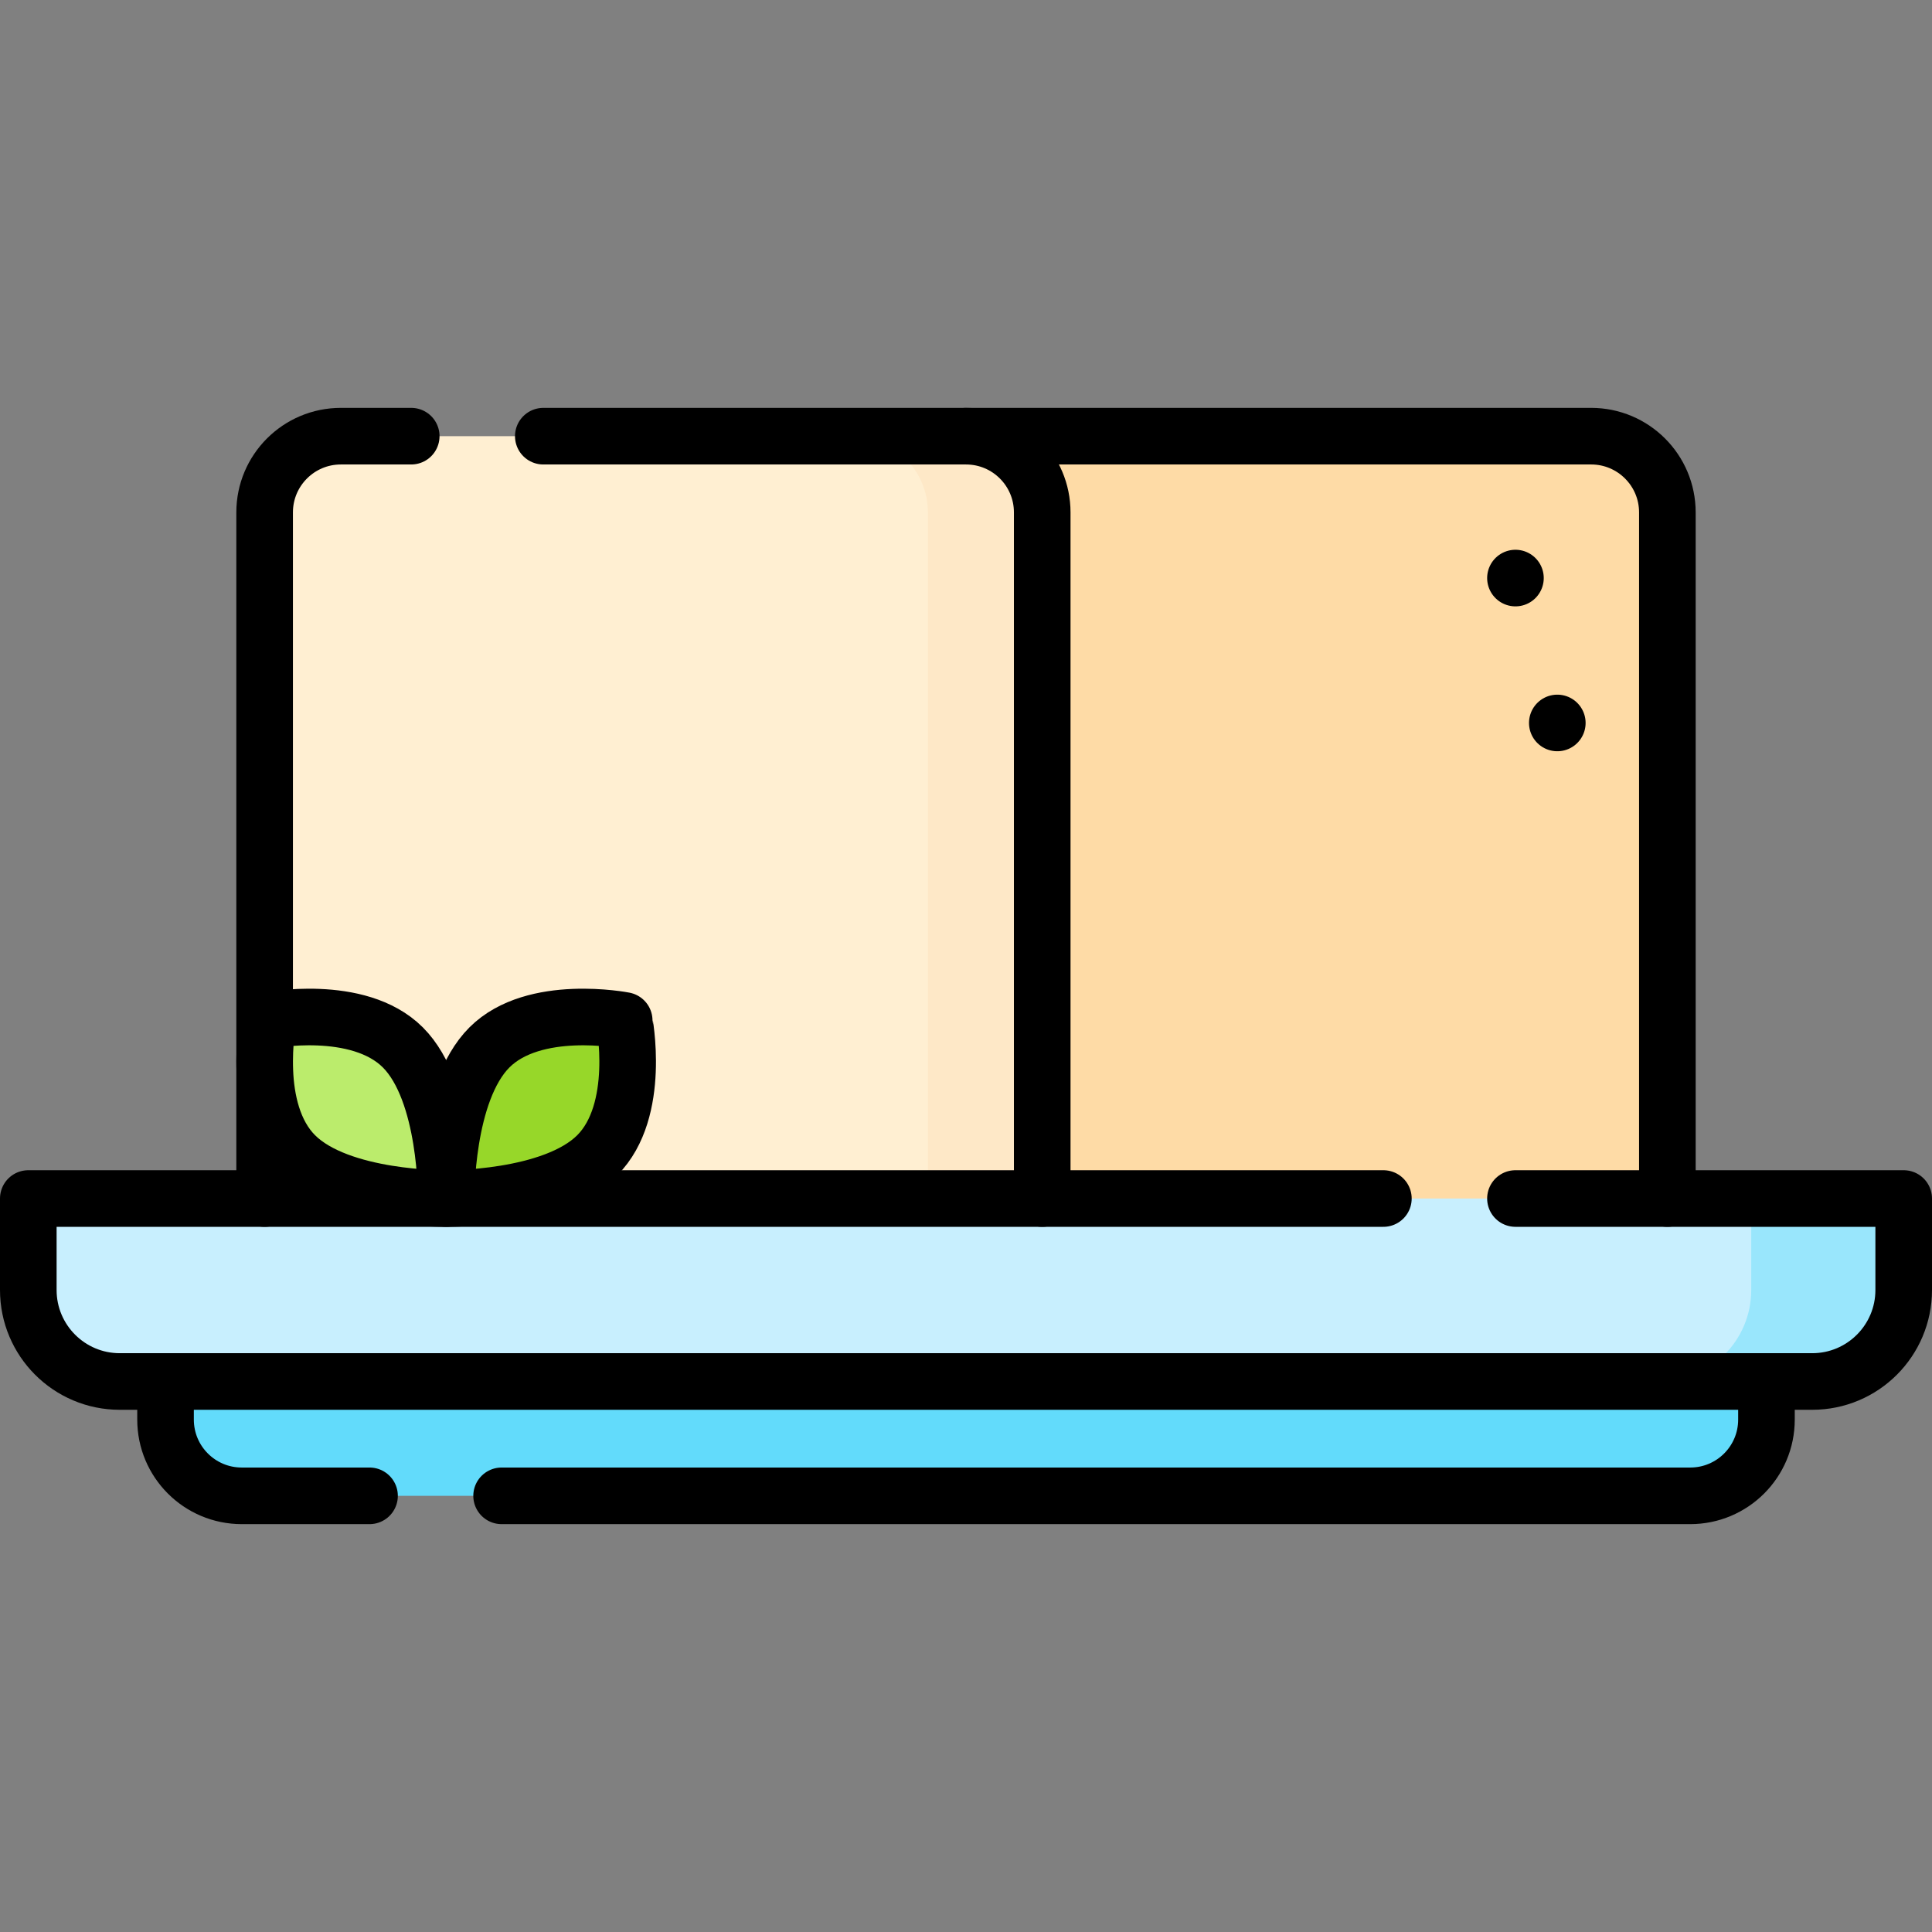 <?xml version="1.0" encoding="UTF-8"?>
<svg xmlns="http://www.w3.org/2000/svg" xmlns:xlink="http://www.w3.org/1999/xlink" version="1.1" id="Capa_1" x="0px" y="0px" viewBox="0 0 512 512" style="enable-background:new 0 0 512 512;" xml:space="preserve" width="512" height="512">
<rect x="0" y="0" width="512" height="512" fill="#808080" stroke="none"/>
<g>
	<path style="fill:#FEDBA6;" d="M441.87,327.621H256V115.589h165.667c11.158,0,20.203,9.045,20.203,20.203V327.621z"/>
	<path style="fill:#FFEFD2;" d="M276.203,317.621H70.13V135.792c0-11.158,9.045-20.203,20.203-20.203H256&#10;&#9;&#9;c11.158,0,20.203,9.045,20.203,20.203V317.621z"/>
	<path style="fill:#FEE8C7;" d="M256,115.589h-30.305c11.158,0,20.203,9.045,20.203,20.203v181.829h30.305V135.792&#10;&#9;&#9;C276.203,124.634,267.158,115.589,256,115.589z"/>
	<path style="fill:#C8EFFE;" d="M480.256,366.109H31.744c-13.39,0-24.244-10.854-24.244-24.244v-24.244h497v24.244&#10;&#9;&#9;C504.5,355.255,493.646,366.109,480.256,366.109z"/>
	<path style="fill:#99E6FC;" d="M464.094,317.621v24.244c0,13.39-10.854,24.244-24.244,24.244h40.407&#10;&#9;&#9;c13.39,0,24.244-10.854,24.244-24.244v-24.244H464.094z"/>
	<path style="fill:#62DBFB;" d="M447.931,396.414H64.069c-11.158,0-20.203-9.045-20.203-20.203v-10.102h424.268v10.102&#10;&#9;&#9;C468.134,387.369,459.089,396.414,447.931,396.414z"/>
	<g>
		<path style="fill:#97D729;" d="M158.276,306.149c-11.835,11.835-40.043,11.471-40.043,11.471s-0.364-28.208,11.471-40.043&#10;&#9;&#9;&#9;c11.835-11.835,35.715-7.143,35.715-7.143S170.111,294.314,158.276,306.149z"/>
		<path style="fill:#BBEC6C;" d="M78.191,306.149c11.835,11.835,40.043,11.471,40.043,11.471s0.364-28.208-11.471-40.043&#10;&#9;&#9;&#9;c-11.835-11.835-35.715-7.143-35.715-7.143S66.356,294.314,78.191,306.149z"/>
	</g>
	<path style="fill:none;stroke:#000000;stroke-width:15;stroke-linecap:round;stroke-linejoin:round;stroke-miterlimit:10;" d="&#10;&#9;&#9;M256,115.589h165.667c11.158,0,20.203,9.045,20.203,20.203v181.829"/>
	<path style="fill:none;stroke:#000000;stroke-width:15;stroke-linecap:round;stroke-linejoin:round;stroke-miterlimit:10;" d="&#10;&#9;&#9;M143.98,115.591H256c11.16,0,20.2,9.04,20.2,20.2v181.83"/>
	<path style="fill:none;stroke:#000000;stroke-width:15;stroke-linecap:round;stroke-linejoin:round;stroke-miterlimit:10;" d="&#10;&#9;&#9;M70.13,317.621v-181.83c0-11.16,9.05-20.2,20.2-20.2h18.65"/>
	<path style="fill:none;stroke:#000000;stroke-width:15;stroke-linecap:round;stroke-linejoin:round;stroke-miterlimit:10;" d="&#10;&#9;&#9;M401.61,317.621H504.5v24.24c0,13.39-10.85,24.25-24.24,24.25H31.74c-13.39,0-24.24-10.86-24.24-24.25v-24.24h359.11"/>
	<path style="fill:none;stroke:#000000;stroke-width:15;stroke-linecap:round;stroke-linejoin:round;stroke-miterlimit:10;" d="&#10;&#9;&#9;M43.87,366.111v10.1c0,11.16,9.04,20.2,20.2,20.2h33.86"/>
	<path style="fill:none;stroke:#000000;stroke-width:15;stroke-linecap:round;stroke-linejoin:round;stroke-miterlimit:10;" d="&#10;&#9;&#9;M468.13,366.111v10.1c0,11.16-9.04,20.2-20.2,20.2h-315"/>
	
		<line style="fill:none;stroke:#000000;stroke-width:15;stroke-linecap:round;stroke-linejoin:round;stroke-miterlimit:10;" x1="401.61" y1="153.193" x2="401.61" y2="153.193"/>
	
		<line style="fill:none;stroke:#000000;stroke-width:15;stroke-linecap:round;stroke-linejoin:round;stroke-miterlimit:10;" x1="412.702" y1="191.59" x2="412.702" y2="191.59"/>
	<path style="fill:none;stroke:#000000;stroke-width:15;stroke-linecap:round;stroke-linejoin:round;stroke-miterlimit:10;" d="&#10;&#9;&#9;M158.276,306.149c-11.835,11.835-40.043,11.471-40.043,11.471s-0.364-28.208,11.471-40.043&#10;&#9;&#9;c11.835-11.835,35.715-7.143,35.715-7.143S170.111,294.314,158.276,306.149z"/>
	<path style="fill:none;stroke:#000000;stroke-width:15;stroke-linecap:round;stroke-linejoin:round;stroke-miterlimit:10;" d="&#10;&#9;&#9;M78.191,306.149c11.835,11.835,40.043,11.471,40.043,11.471s0.364-28.208-11.471-40.043c-11.835-11.835-35.715-7.143-35.715-7.143&#10;&#9;&#9;S66.356,294.314,78.191,306.149z"/>
</g>















</svg>
